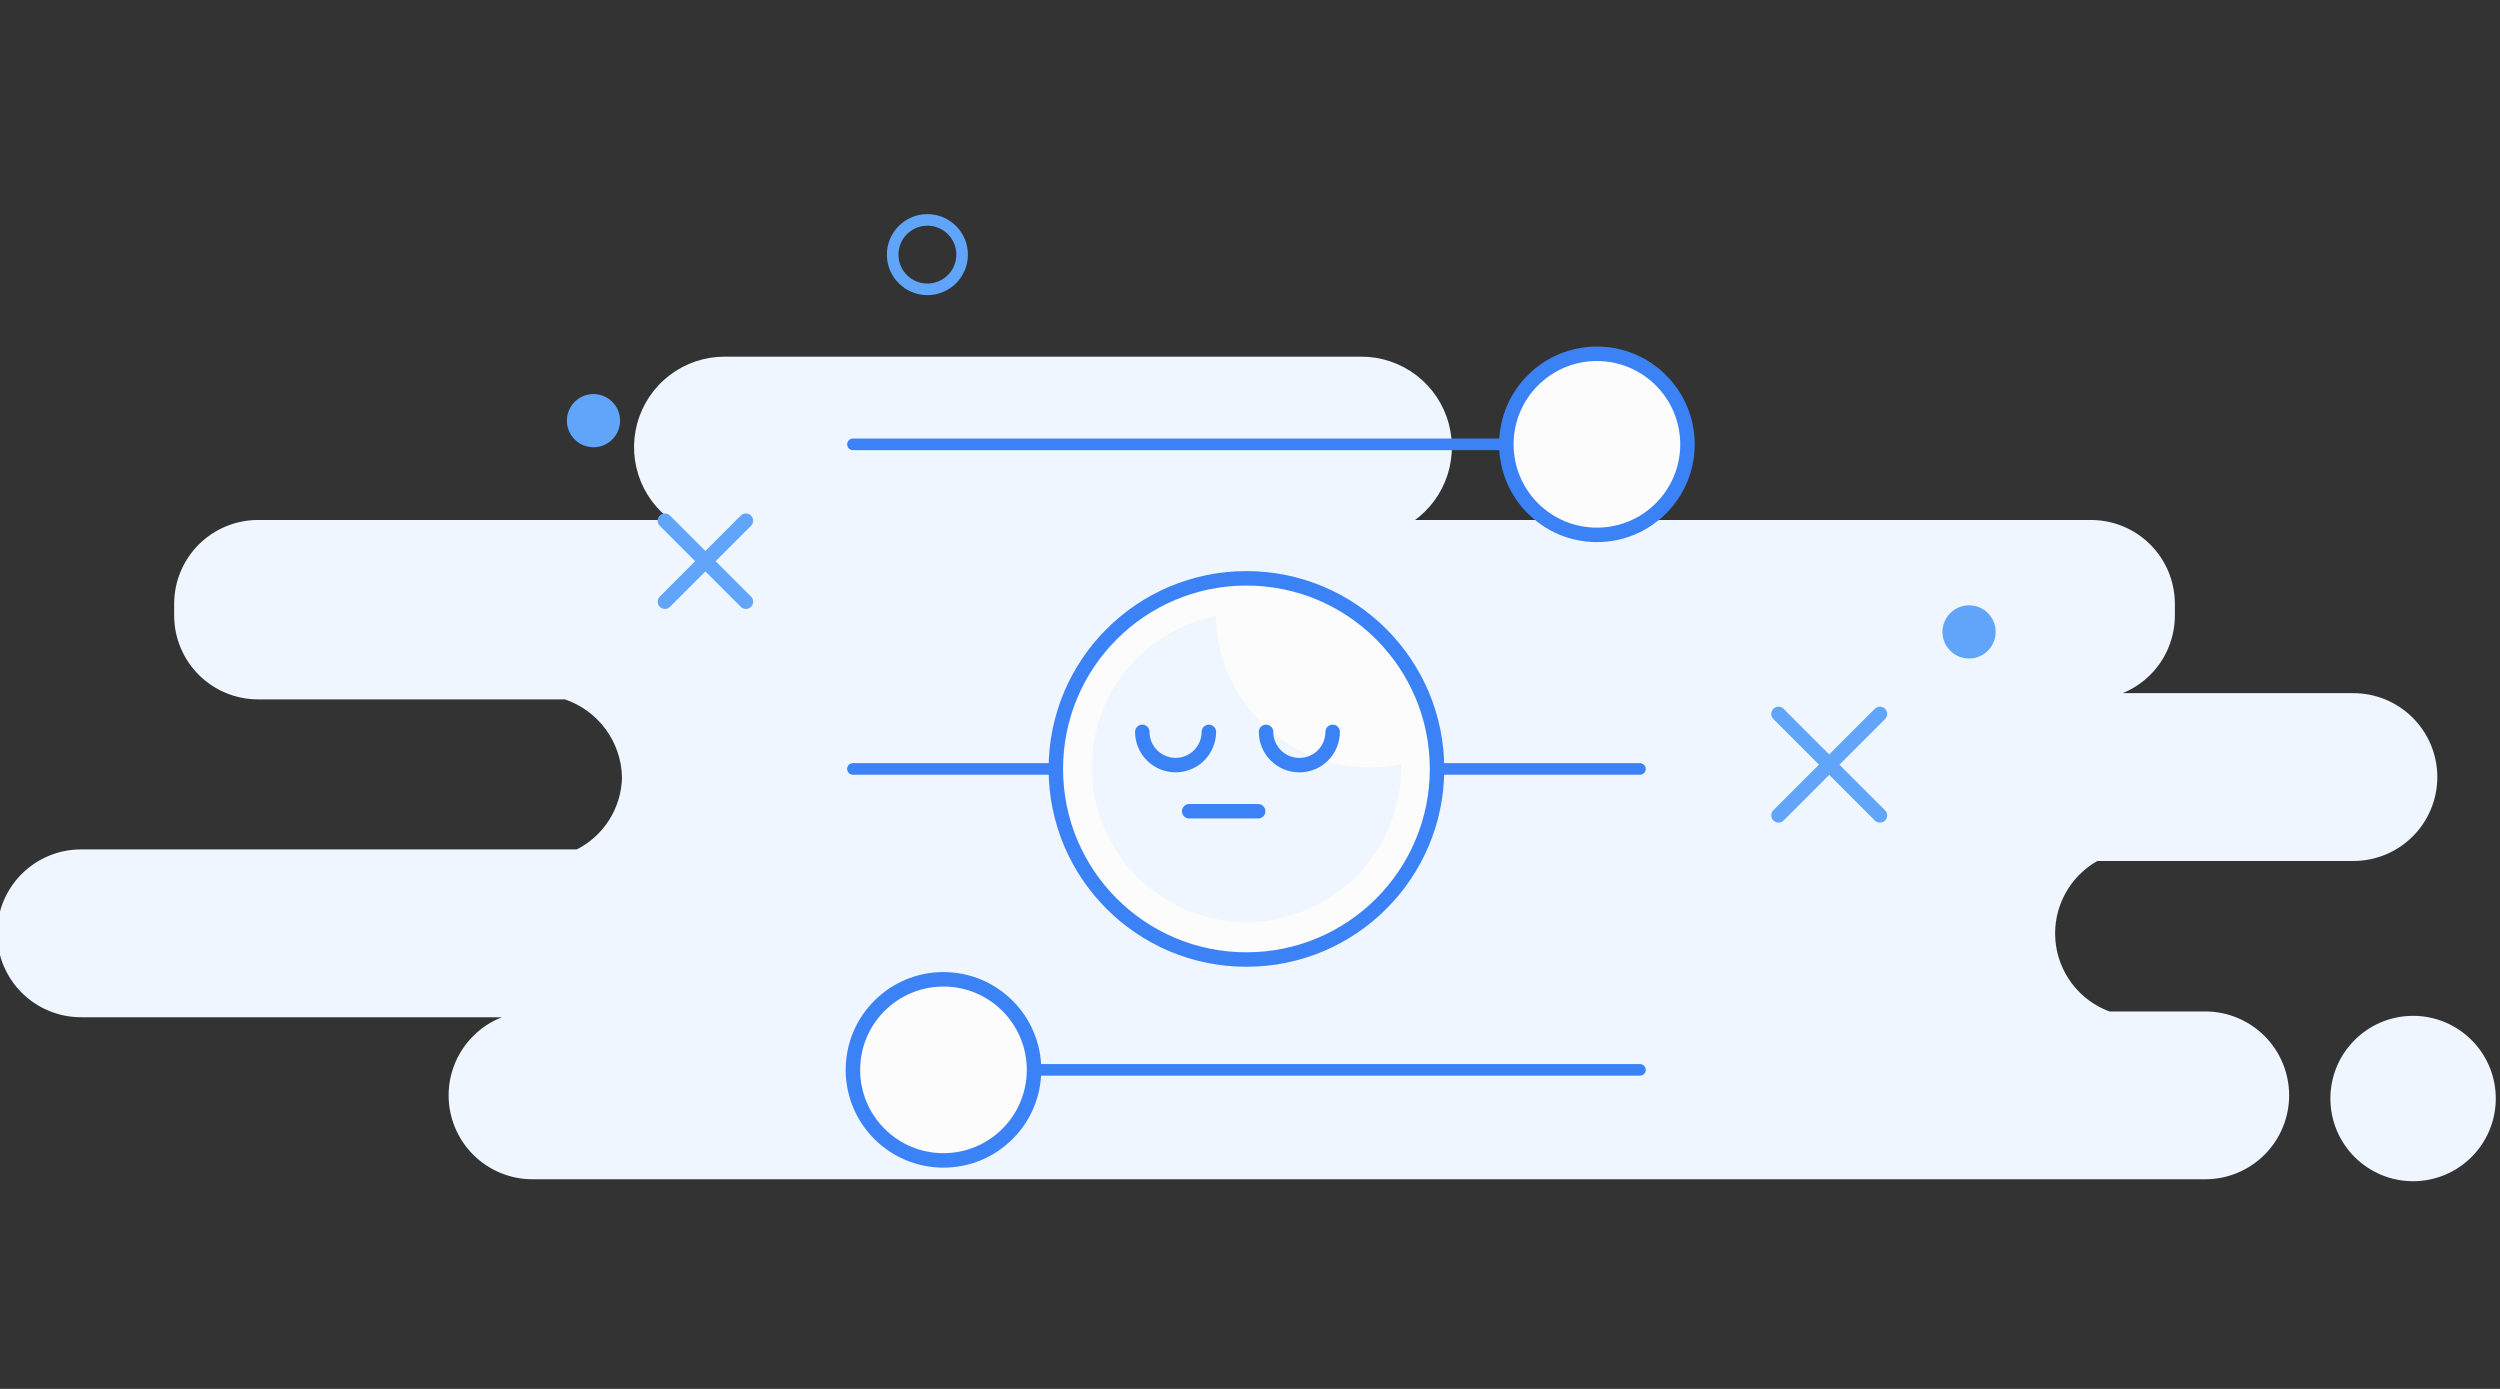 <svg width="432" height="240" viewBox="0 0 432 240" fill="none" xmlns="http://www.w3.org/2000/svg">
<rect x="0" y="0" width="432" height="240" fill="#333333" stroke="none"/>
<g clip-path="url(#clip0_5406_271678)">
<path d="M381.063 175.278H364.419C361.736 174.303 359.39 172.576 357.661 170.303C355.932 168.031 354.894 165.309 354.67 162.463C354.445 159.616 355.045 156.766 356.396 154.251C357.748 151.736 359.794 149.662 362.292 148.278H406.668C410.381 148.278 413.942 146.803 416.567 144.178C419.193 141.552 420.668 137.991 420.668 134.278C420.668 130.565 419.193 127.004 416.567 124.379C413.942 121.753 410.381 120.278 406.668 120.278H362.764C366.209 119.921 369.398 118.299 371.717 115.727C374.035 113.155 375.318 109.816 375.319 106.353V104.353C375.319 100.64 373.844 97.079 371.218 94.453C368.593 91.828 365.032 90.353 361.319 90.353H242.859C245.736 88.678 247.981 86.102 249.246 83.023C250.512 79.944 250.727 76.534 249.858 73.32C248.99 70.106 247.087 67.268 244.443 65.246C241.799 63.223 238.562 62.127 235.233 62.13H125.212C121.883 62.127 118.647 63.223 116.003 65.246C113.359 67.268 111.456 70.106 110.588 73.32C109.719 76.534 109.934 79.944 111.199 83.023C112.465 86.102 114.709 88.678 117.586 90.353H44.595C40.882 90.353 37.321 91.828 34.696 94.453C32.07 97.079 30.595 100.64 30.595 104.353V106.353C30.595 110.066 32.07 113.627 34.696 116.252C37.321 118.878 40.882 120.353 44.595 120.353H97.703C100.64 121.335 103.204 123.199 105.043 125.691C106.883 128.183 107.909 131.182 107.982 134.278C107.937 136.986 107.151 139.63 105.708 141.922C104.266 144.214 102.223 146.066 99.801 147.278H13.999C10.287 147.278 6.726 148.753 4.1 151.379C1.474 154.004 -0 157.565 -0 161.278C-0 164.991 1.474 168.552 4.1 171.178C6.726 173.803 10.287 175.278 13.999 175.278H92.021C88.308 175.278 84.747 176.753 82.121 179.379C79.496 182.004 78.021 185.565 78.021 189.278C78.021 192.991 79.496 196.552 82.121 199.178C84.747 201.803 88.308 203.278 92.021 203.278H381.063C384.776 203.278 388.337 201.803 390.963 199.178C393.588 196.552 395.063 192.991 395.063 189.278C395.063 185.565 393.588 182.004 390.963 179.379C388.337 176.753 384.776 175.278 381.063 175.278Z" fill="#EFF6FF" stroke="#EFF6FF" stroke-linejoin="round"/>
<path d="M416.981 203.614C424.596 203.614 430.77 197.44 430.77 189.825C430.77 182.21 424.596 176.037 416.981 176.037C409.366 176.037 403.193 182.21 403.193 189.825C403.193 197.44 409.366 203.614 416.981 203.614Z" fill="#EFF6FF" stroke="#EFF6FF" stroke-linejoin="round"/>
<path d="M307.322 123.363L324.854 140.895" stroke="#61A5FA" stroke-width="2.5" stroke-linecap="round" stroke-linejoin="round"/>
<path d="M324.854 123.363L307.322 140.895" stroke="#61A5FA" stroke-width="2.5" stroke-linecap="round" stroke-linejoin="round"/>
<path d="M160.254 50C163.568 50 166.254 47.314 166.254 44C166.254 40.686 163.568 38 160.254 38C156.94 38 154.254 40.686 154.254 44C154.254 47.314 156.94 50 160.254 50Z" stroke="#61A5FA" stroke-width="2" stroke-miterlimit="10"/>
<path d="M114.894 89.974L128.894 103.974" stroke="#61A5FA" stroke-width="2.5" stroke-linecap="round" stroke-linejoin="round"/>
<path d="M128.894 89.974L114.894 103.974" stroke="#61A5FA" stroke-width="2.5" stroke-linecap="round" stroke-linejoin="round"/>
<path d="M340.255 113.791C342.794 113.791 344.851 111.734 344.851 109.196C344.851 106.658 342.794 104.6 340.255 104.6C337.717 104.6 335.66 106.658 335.66 109.196C335.66 111.734 337.717 113.791 340.255 113.791Z" fill="#61A5FA"/>
<path d="M102.554 77.285C105.092 77.285 107.149 75.228 107.149 72.689C107.149 70.151 105.092 68.094 102.554 68.094C100.016 68.094 97.958 70.151 97.958 72.689C97.958 75.228 100.016 77.285 102.554 77.285Z" fill="#61A5FA"/>
<path d="M147.385 76.781H283.385" stroke="#3B82F6" stroke-width="2" stroke-linecap="round" stroke-linejoin="round"/>
<path d="M147.385 132.872H283.385" stroke="#3B82F6" stroke-width="2" stroke-linecap="round" stroke-linejoin="round"/>
<path d="M147.385 184.872H283.385" stroke="#3B82F6" stroke-width="2" stroke-linecap="round" stroke-linejoin="round"/>
<path d="M215.384 165.808C233.575 165.808 248.321 151.062 248.321 132.871C248.321 114.681 233.575 99.935 215.384 99.935C197.194 99.935 182.448 114.681 182.448 132.871C182.448 151.062 197.194 165.808 215.384 165.808Z" fill="#FCFCFD" stroke="#3B82F6" stroke-width="2.5" stroke-miterlimit="10"/>
<path d="M236.757 132.606C229.767 132.605 223.055 129.863 218.064 124.968C213.072 120.074 210.199 113.417 210.061 106.428C205.108 107.435 200.541 109.827 196.893 113.326C193.245 116.825 190.665 121.288 189.452 126.195C188.239 131.102 188.443 136.253 190.041 141.049C191.64 145.844 194.566 150.088 198.48 153.287C202.394 156.486 207.136 158.508 212.154 159.119C217.172 159.73 222.26 158.905 226.827 156.739C231.395 154.573 235.254 151.156 237.956 146.884C240.659 142.612 242.094 137.661 242.094 132.606C242.094 132.427 242.084 132.251 242.08 132.074C240.328 132.428 238.545 132.606 236.757 132.606Z" fill="#EFF6FF"/>
<path d="M208.892 126.467C208.89 127.991 208.282 129.451 207.204 130.528C206.125 131.604 204.663 132.209 203.14 132.209C201.616 132.209 200.154 131.604 199.075 130.528C197.997 129.451 197.39 127.991 197.387 126.467" stroke="#3B82F6" stroke-width="2.5" stroke-linecap="round" stroke-linejoin="round"/>
<path d="M230.283 126.467C230.283 127.993 229.677 129.456 228.598 130.535C227.519 131.614 226.056 132.22 224.53 132.22C223.004 132.22 221.541 131.614 220.462 130.535C219.383 129.456 218.777 127.993 218.777 126.467" stroke="#3B82F6" stroke-width="2.5" stroke-linecap="round" stroke-linejoin="round"/>
<path d="M205.494 140.185H217.411" stroke="#3B82F6" stroke-width="2.5" stroke-linecap="round" stroke-linejoin="round"/>
<path d="M275.947 92.428C284.589 92.428 291.594 85.423 291.594 76.781C291.594 68.139 284.589 61.133 275.947 61.133C267.305 61.133 260.299 68.139 260.299 76.781C260.299 85.423 267.305 92.428 275.947 92.428Z" fill="#FCFCFD" stroke="#3B82F6" stroke-width="2.5" stroke-miterlimit="10"/>
<path d="M163.033 200.519C171.675 200.519 178.68 193.514 178.68 184.872C178.68 176.23 171.675 169.224 163.033 169.224C154.391 169.224 147.385 176.23 147.385 184.872C147.385 193.514 154.391 200.519 163.033 200.519Z" fill="#FCFCFD" stroke="#3B82F6" stroke-width="2.5" stroke-miterlimit="10"/>
</g>
<defs>
<clipPath id="clip0_5406_271678">
<rect width="432" height="240" fill="white"/>
</clipPath>
</defs>
</svg>
